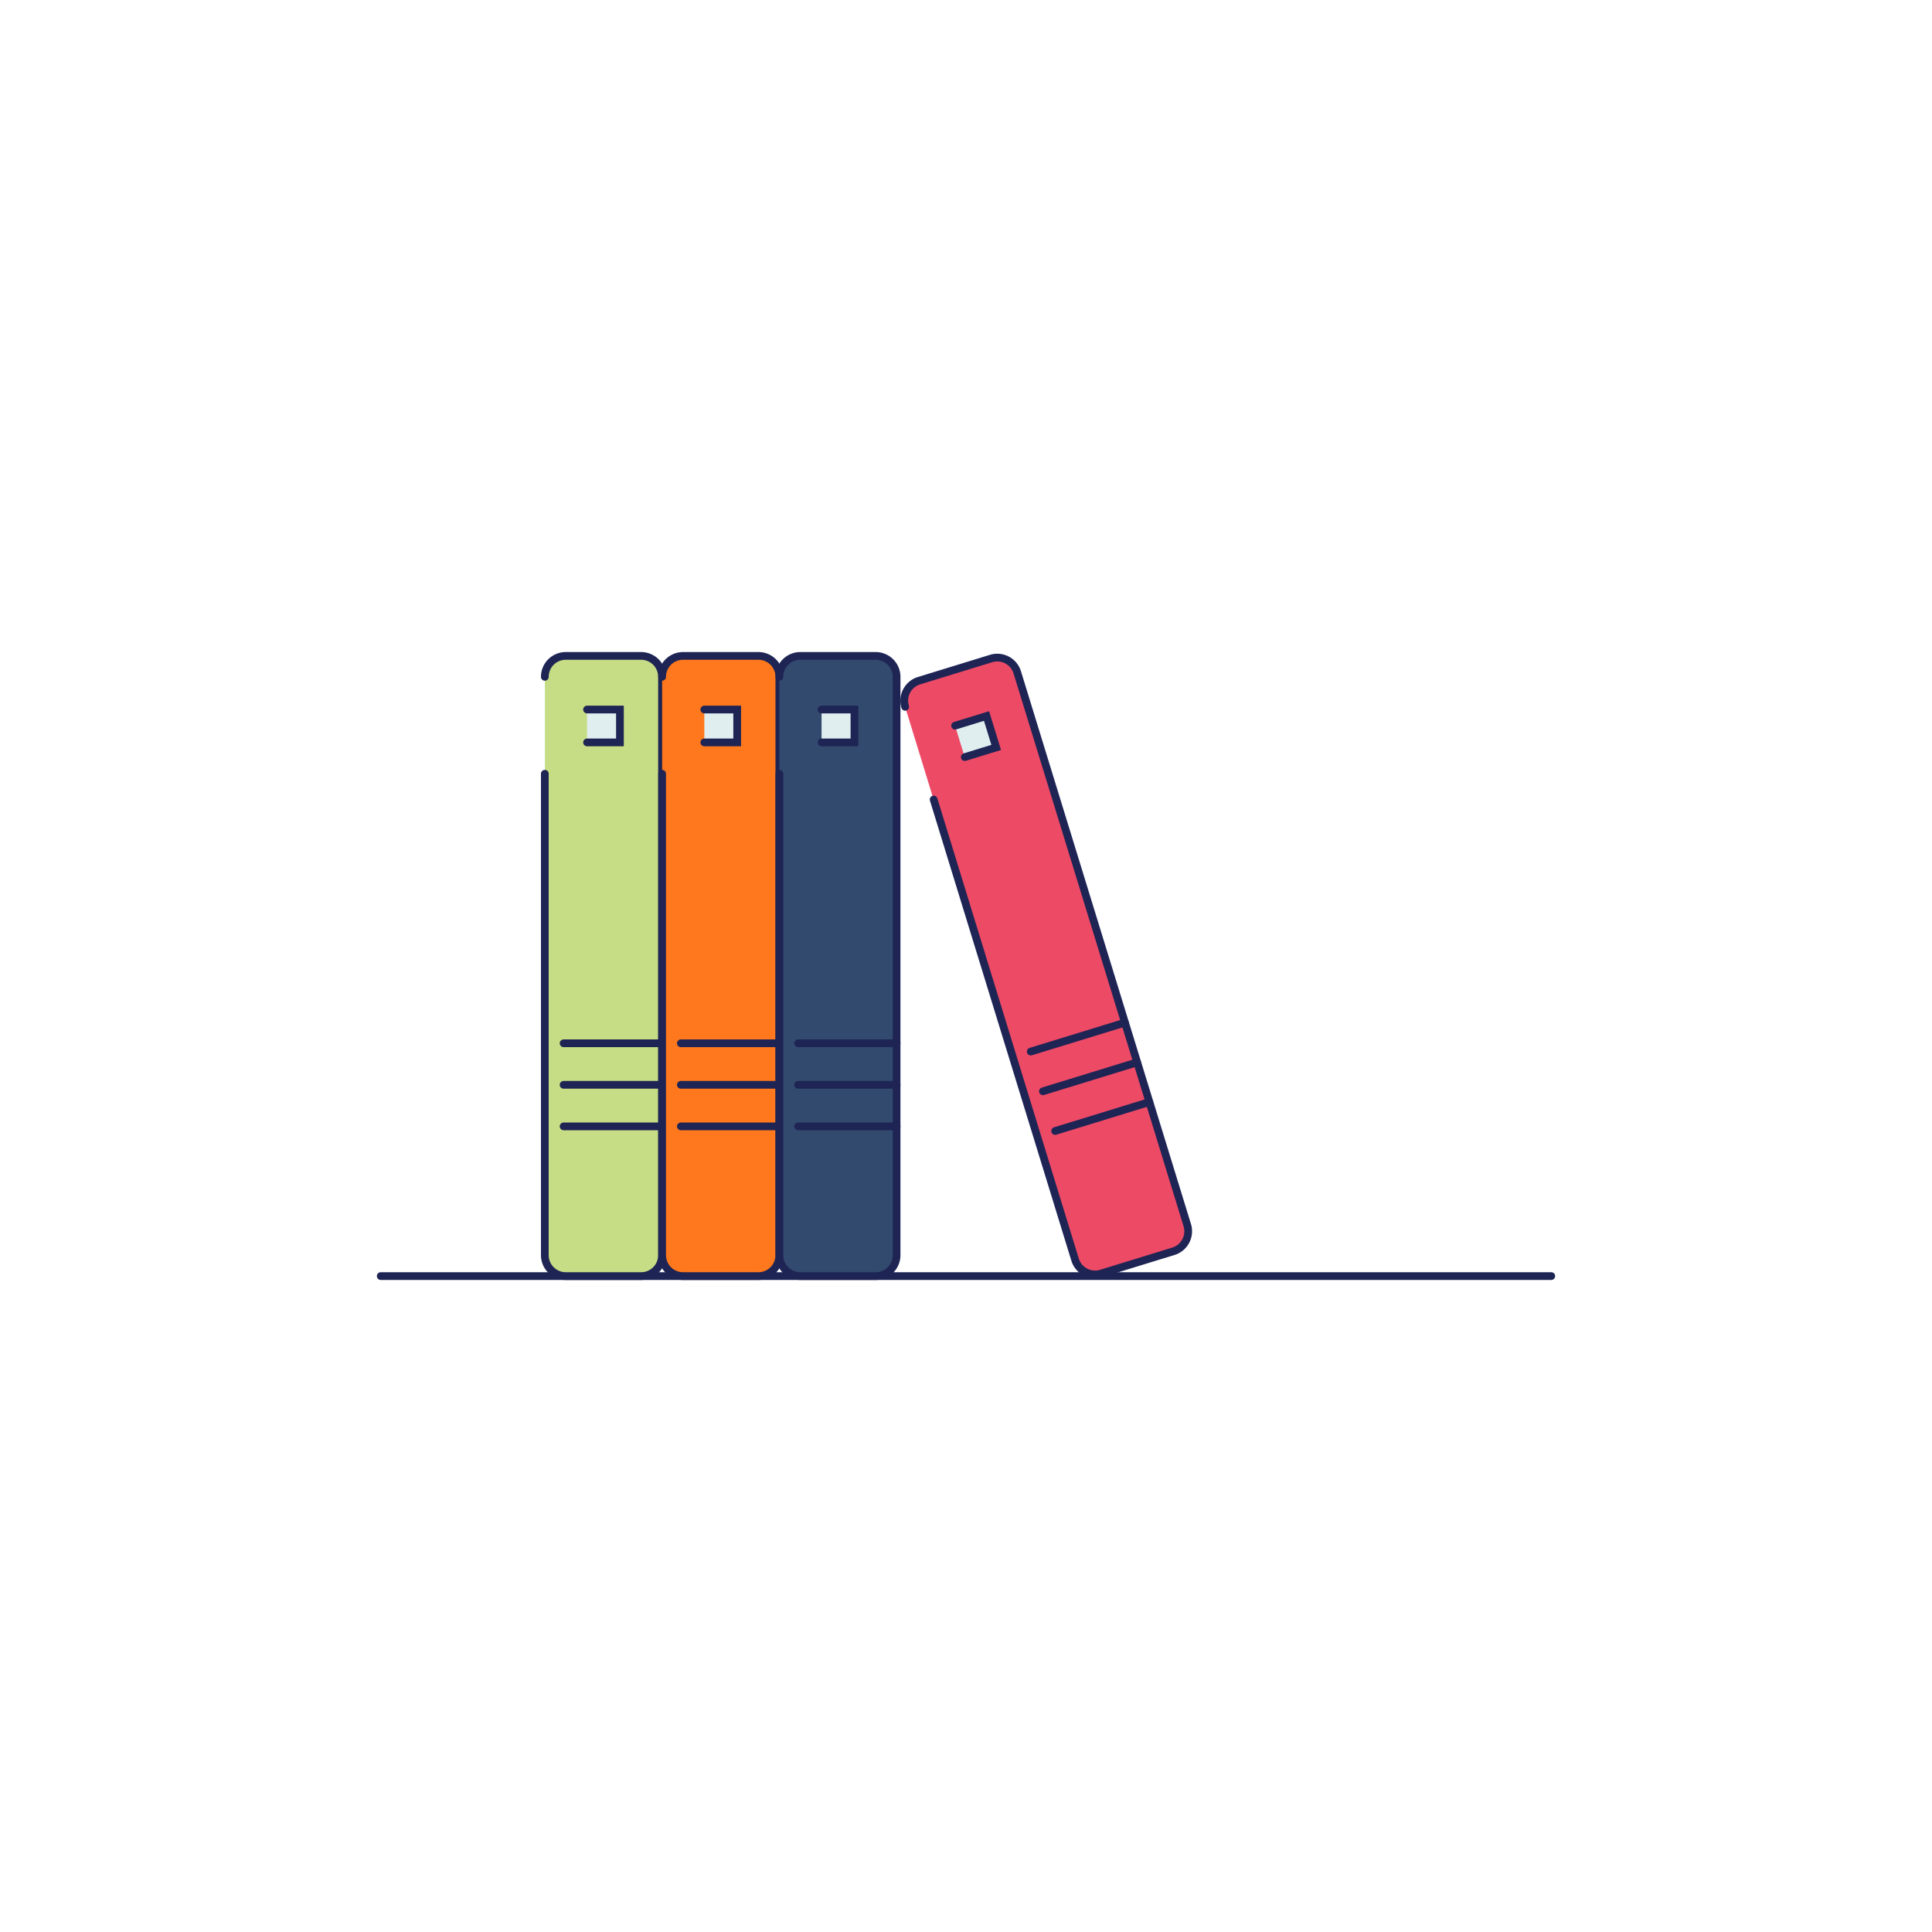 <svg id="Layer_1" data-name="Layer 1" xmlns="http://www.w3.org/2000/svg" viewBox="0 0 1000 1000"><defs><style>.cls-1{fill:none;stroke:#1e2454;stroke-linecap:round;stroke-miterlimit:10;stroke-width:4px;}.cls-2{fill:#c6dd85;}.cls-3{fill:#e1eeef;}.cls-4{fill:#ff781d;}.cls-5{fill:#324a6d;}.cls-6{fill:#ed4a66;}</style></defs><line class="cls-1" x1="197.06" y1="660.5" x2="802.94" y2="660.5"/><rect class="cls-2" x="282.03" y="339.5" width="60.69" height="321" rx="10.83"/><path class="cls-1" d="M282,350.33a10.83,10.83,0,0,1,10.83-10.83h39a10.83,10.83,0,0,1,10.83,10.83V649.67a10.83,10.83,0,0,1-10.83,10.83h-39A10.83,10.83,0,0,1,282,649.67V400.5"/><rect class="cls-3" x="303.86" y="367.25" width="17.02" height="17.02"/><polyline class="cls-1" points="303.86 367.25 320.88 367.25 320.88 384.27 303.86 384.27"/><line class="cls-1" x1="291.72" y1="540" x2="342.72" y2="540"/><line class="cls-1" x1="291.72" y1="561.5" x2="342.72" y2="561.5"/><line class="cls-1" x1="291.72" y1="583" x2="342.72" y2="583"/><rect class="cls-4" x="342.72" y="339.5" width="60.69" height="321" rx="10.83"/><path class="cls-1" d="M342.72,350.33a10.83,10.83,0,0,1,10.83-10.83h39a10.83,10.83,0,0,1,10.83,10.83V649.67a10.83,10.83,0,0,1-10.83,10.83h-39a10.83,10.83,0,0,1-10.83-10.83V400.5"/><rect class="cls-3" x="364.55" y="367.25" width="17.02" height="17.02"/><polyline class="cls-1" points="364.55 367.25 381.57 367.25 381.57 384.27 364.55 384.27"/><line class="cls-1" x1="352.41" y1="540" x2="403.41" y2="540"/><line class="cls-1" x1="352.41" y1="561.5" x2="403.41" y2="561.5"/><line class="cls-1" x1="352.41" y1="583" x2="403.41" y2="583"/><rect class="cls-5" x="403.41" y="339.5" width="60.69" height="321" rx="10.83"/><path class="cls-1" d="M403.41,350.33a10.83,10.83,0,0,1,10.83-10.83h39a10.83,10.83,0,0,1,10.83,10.83V649.67a10.83,10.83,0,0,1-10.83,10.83h-39a10.83,10.83,0,0,1-10.83-10.83V400.5"/><rect class="cls-3" x="425.24" y="367.25" width="17.02" height="17.02"/><polyline class="cls-1" points="425.24 367.25 442.26 367.25 442.26 384.27 425.24 384.27"/><line class="cls-1" x1="413.1" y1="540" x2="464.1" y2="540"/><line class="cls-1" x1="413.1" y1="561.5" x2="464.1" y2="561.5"/><line class="cls-1" x1="413.1" y1="583" x2="464.1" y2="583"/><rect class="cls-6" x="511.15" y="339.5" width="60.69" height="321" rx="10.83" transform="translate(-123 181.15) rotate(-17.08)"/><path class="cls-1" d="M468.52,365.85a10.83,10.83,0,0,1,7.17-13.53L513,340.85A10.82,10.82,0,0,1,526.53,348l88,286.13a10.83,10.83,0,0,1-7.17,13.53L570,659.15A10.83,10.83,0,0,1,556.46,652l-73.2-238.17"/><rect class="cls-3" x="496.49" y="372.73" width="17.02" height="17.02" transform="translate(-89.72 165.18) rotate(-17.08)"/><polyline class="cls-1" points="494.37 375.61 510.63 370.61 515.63 386.87 499.37 391.87"/><line class="cls-1" x1="533.51" y1="544.3" x2="582.26" y2="529.32"/><line class="cls-1" x1="539.82" y1="564.85" x2="588.57" y2="549.87"/><line class="cls-1" x1="546.14" y1="585.41" x2="594.89" y2="570.42"/></svg>
